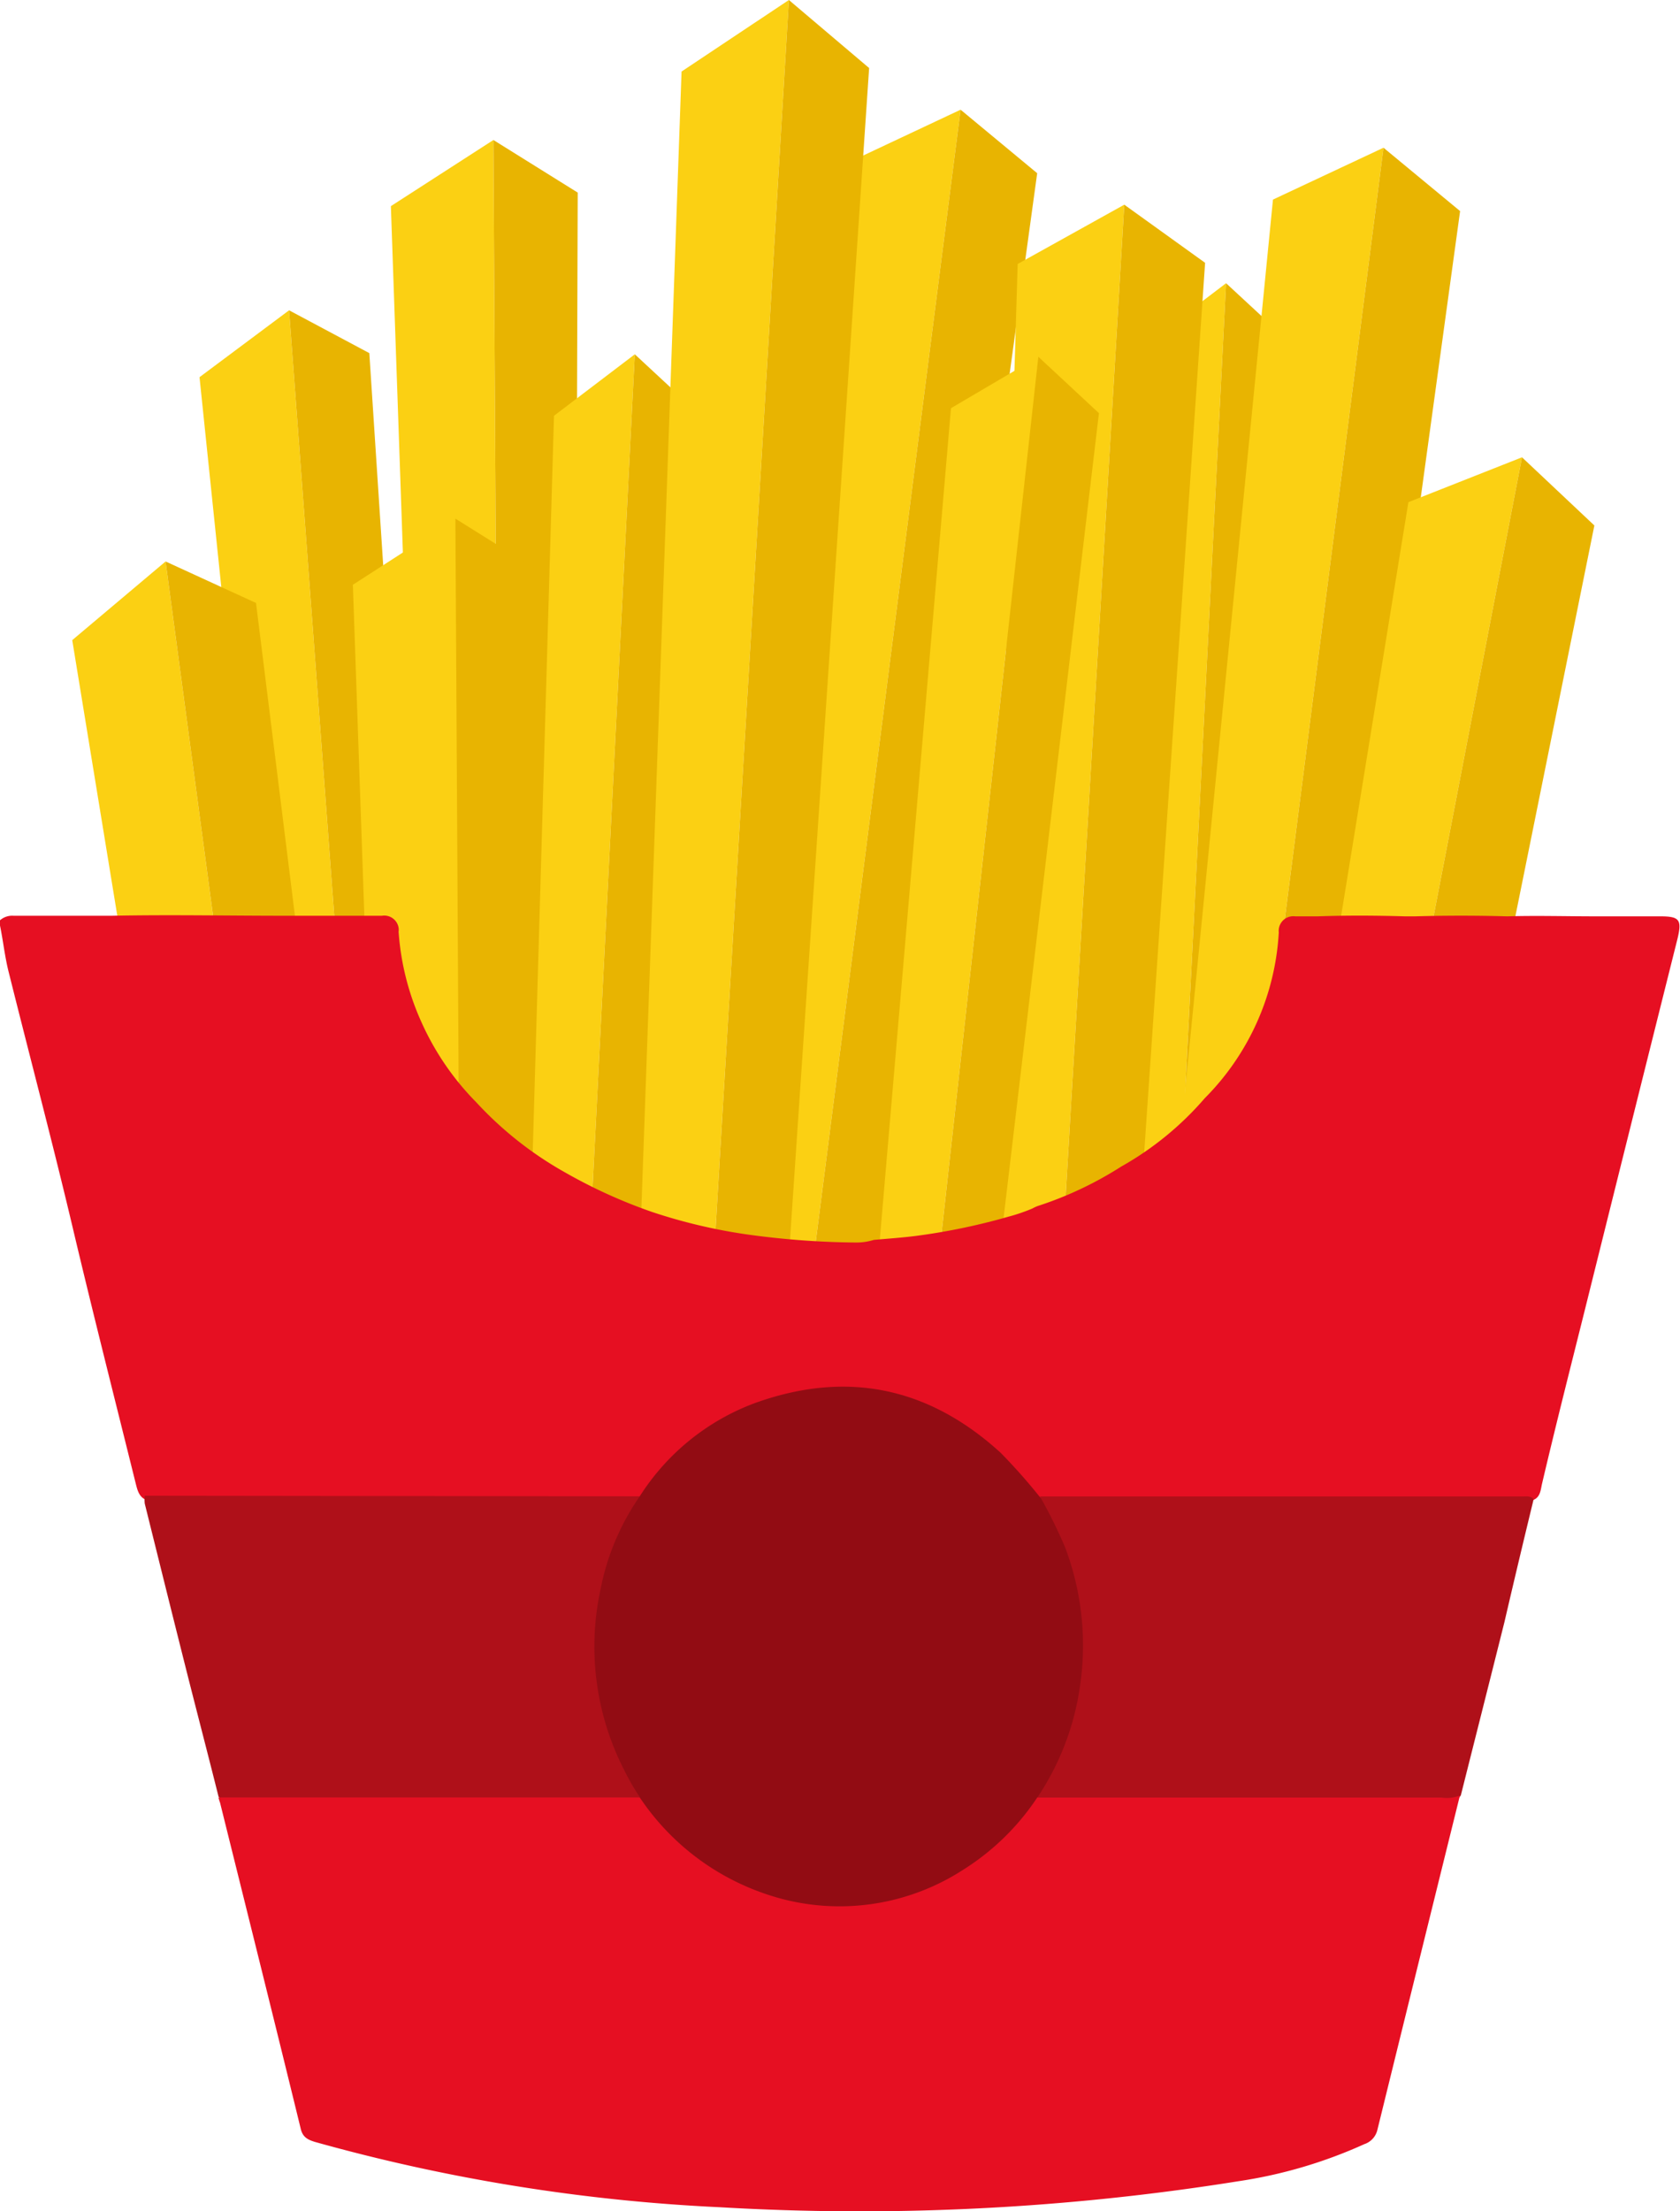 <svg class="header-navigation-item--fries" xmlns="http://www.w3.org/2000/svg" viewBox="0 0 115.36 151.79">
  <defs>
    <style>
      .cls-1{fill:#fbd013}.cls-2{fill:#e8b401}.cls-3{fill:#e60f22}.cls-5{fill:#af1019}
    </style>
  </defs>
  <g class="fry3">
    <path class="cls-1" d="M21.2 98.15l4.57 2.48-5.92-79.33-6.15 4.59 7.5 72.26z"/>
    <path class="cls-2" d="M25.77 100.63l4.36-3.51-4.77-72.88-5.51-2.94 5.92 79.33z"/>
  </g>
  <g class="fry2">
    <path class="cls-1" d="M50.58 90.05l4.35 3.66L65.96 7.53l-7.59 3.57-7.79 78.95z"/>
    <path class="cls-2" d="M54.93 93.71l5.43-2.8 10.86-79.02-5.26-4.36-11.03 86.18z"/>
  </g>
  <g class="fry1">
    <path class="cls-1" d="M76.36 102.95l3.44 3.26 4.39-86.77-5.55 4.22-2.28 79.29z"/>
    <path class="cls-2" d="M79.8 106.21l3.96-3.28 4.6-79.63-4.17-3.86-4.39 86.77z"/>
  </g>
  <g id="fries">
    <path class="cls-1" d="M67.49 97.43l4.58 3.35 5.13-86.73-7.32 4.07-2.39 79.31z"/>
    <path class="cls-2" d="M72.07 100.78l5.23-3.16 5.45-79.58-5.55-3.99-5.13 86.73z"/>
    <path class="cls-1" d="M17.77 122.24l5.14 2.41-11.54-86.11-6.41 5.4 12.81 78.3z"/>
    <path class="cls-2" d="M22.91 124.65l4.52-4.1-9.85-79.16-6.21-2.85 11.54 86.11z"/>
    <path class="cls-1" d="M29.59 93.44l4.79 3.05-.5-86.88-7.04 4.54 2.75 79.29z"/>
    <path class="cls-2" d="M34.38 96.49l5.02-3.5.27-79.77-5.79-3.61.5 86.88z"/>
    <path class="cls-1" d="M26.98 119.43l4.79 3.05-.5-86.88-7.04 4.54 2.75 79.29z"/>
    <path class="cls-2" d="M31.77 122.48l5.02-3.5.27-79.76-5.79-3.62.5 86.88z"/>
    <path class="cls-1" d="M79.62 92.66l4.35 3.66L95 10.14l-7.59 3.56-7.79 78.96z"/>
    <path class="cls-2" d="M83.97 96.32l5.43-2.8 10.86-79.03L95 10.14 83.97 96.32z"/>
    <path class="cls-1" d="M35.75 107.83l3.44 3.26 4.4-86.77-5.55 4.22-2.29 79.29z"/>
    <path class="cls-2" d="M39.19 111.09l3.97-3.28 4.59-79.63-4.16-3.86-4.4 86.77z"/>
    <path class="cls-1" d="M43.47 99.15l4.55 3.94L54.17 0 46.8 4.91l-3.33 94.24z"/>
    <path class="cls-2" d="M48.02 103.09l5.27-3.82 6.39-94.6L54.17 0l-6.15 103.09z"/>
    <path class="cls-1" d="M59.02 101.36l3.43 3.25 8.85-80.12-6 3.53-6.28 73.34z"/>
    <path class="cls-2" d="M62.45 104.61l4.3-2.76 8.71-73.49-4.16-3.87-8.85 80.12z"/>
    <path class="cls-1" d="M83.97 112.78l4.1 3.93 16.44-85.32-7.8 3.08-12.74 78.31z"/>
    <path class="cls-2" d="M88.07 116.71l5.6-2.46 15.81-78.18-4.97-4.68-16.44 85.32z"/>
  </g>
  <g id="bak">
    <path class="cls-3" d="M0 64.07v-.36a1.27 1.27 0 0 1 .93-.31h6.75c4-.08 7.9 0 11.85 0h6.69a1 1 0 0 1 1.15.82.82.82 0 0 1 0 .27 18.08 18.08 0 0 0 1.55 6.17 18.7 18.7 0 0 0 3.78 5.54 24.73 24.73 0 0 0 6.07 4.8 35.65 35.65 0 0 0 6 2.73 37.36 37.36 0 0 0 6.43 1.53 56.92 56.92 0 0 0 7.6.57 4.06 4.06 0 0 0 1.2-.18c1-.09 1.91-.15 2.86-.27a43.4 43.4 0 0 0 6.37-1.32 12.17 12.17 0 0 0 1.67-.57 2.33 2.33 0 0 1 .49-.21A24.89 24.89 0 0 0 77 80.61a21.44 21.44 0 0 0 5.73-4.69 17.51 17.51 0 0 0 5.08-11.38 1 1 0 0 1 1.12-1.1h1.54c2-.07 4-.06 6 0h.7q3.15-.09 6.32 0c2-.06 4 0 6.07 0H114c1.33 0 1.5.23 1.19 1.53Q112 77.7 108.83 90.44c-1 4-2 7.93-2.93 11.89-.12.47-.1 1.08-.78 1.22H73.24a9.92 9.92 0 0 1-1.54-.06c-.74-.08-1-.69-1.44-1.17A17.13 17.13 0 0 0 65.15 98a16 16 0 0 0-20.35 4.54 2.11 2.11 0 0 1-1.16 1 7 7 0 0 1-1.37.08H11.55a5.5 5.5 0 0 1-1.46-.1c-.54-.19-.65-.68-.77-1.15C7.86 96.49 6.38 90.67 5 84.84S2.06 73.13.6 67.28c-.27-1.06-.38-2.14-.6-3.21z" transform="translate(0 -.54)"/>
    <path d="M43.93 103.25a15.93 15.93 0 0 1 7.88-6.39c6.3-2.28 11.95-1.12 16.91 3.41a39.86 39.86 0 0 1 2.66 3 7.32 7.32 0 0 1 1.89 3.16 19.19 19.19 0 0 1 .83 11.65 17.9 17.9 0 0 1-2.63 6A17.48 17.48 0 0 1 66 129.3a15.9 15.9 0 0 1-16.75 0 17.41 17.41 0 0 1-5.57-5.3 18.77 18.77 0 0 1-3-12.41 20.08 20.08 0 0 1 2.38-7.51 1.38 1.38 0 0 1 .87-.83z" transform="translate(0 -.54)" fill="#920c13"/>
    <path class="cls-5" d="M71.22 123.94a18.29 18.29 0 0 0 2.92-7.53 19 19 0 0 0-1-9.65 34.46 34.46 0 0 0-1.73-3.5h33.13c.27 0 .56-.06.77.19-.68 2.8-1.35 5.61-2 8.41-1 4-2 7.94-3 11.92-.4.59-1 .47-1.58.47H72.61a1.8 1.8 0 0 1-1.39-.31zM43.93 103.25a16.79 16.79 0 0 0-2.68 6.32A18.57 18.57 0 0 0 42.84 122a15.43 15.43 0 0 0 1.09 1.89 1.48 1.48 0 0 1-1.2.31H16.22a1.59 1.59 0 0 1-1.21-.32c-.75-3-1.52-5.93-2.27-8.91-.94-3.73-1.87-7.48-2.8-11.22a2.44 2.44 0 0 1 0-.54z" transform="translate(0 -.54)"/>
    <path class="cls-3" d="M15 123.92h28.93a16.91 16.91 0 0 0 8.6 6.61 15.61 15.61 0 0 0 13.63-1.66 16.79 16.79 0 0 0 5.06-4.94H99a2.33 2.33 0 0 0 1.25-.15q-2.85 11.5-5.68 23a1.36 1.36 0 0 1-.89.94 32.52 32.52 0 0 1-8.68 2.55 164.6 164.6 0 0 1-35.55 1.78 124.73 124.73 0 0 1-27.81-4.48c-.53-.16-.87-.34-1-.95-1.82-7.45-3.68-14.89-5.53-22.34a2.47 2.47 0 0 1-.11-.36z" transform="translate(0 -.54)"/>
  </g>
</svg>
